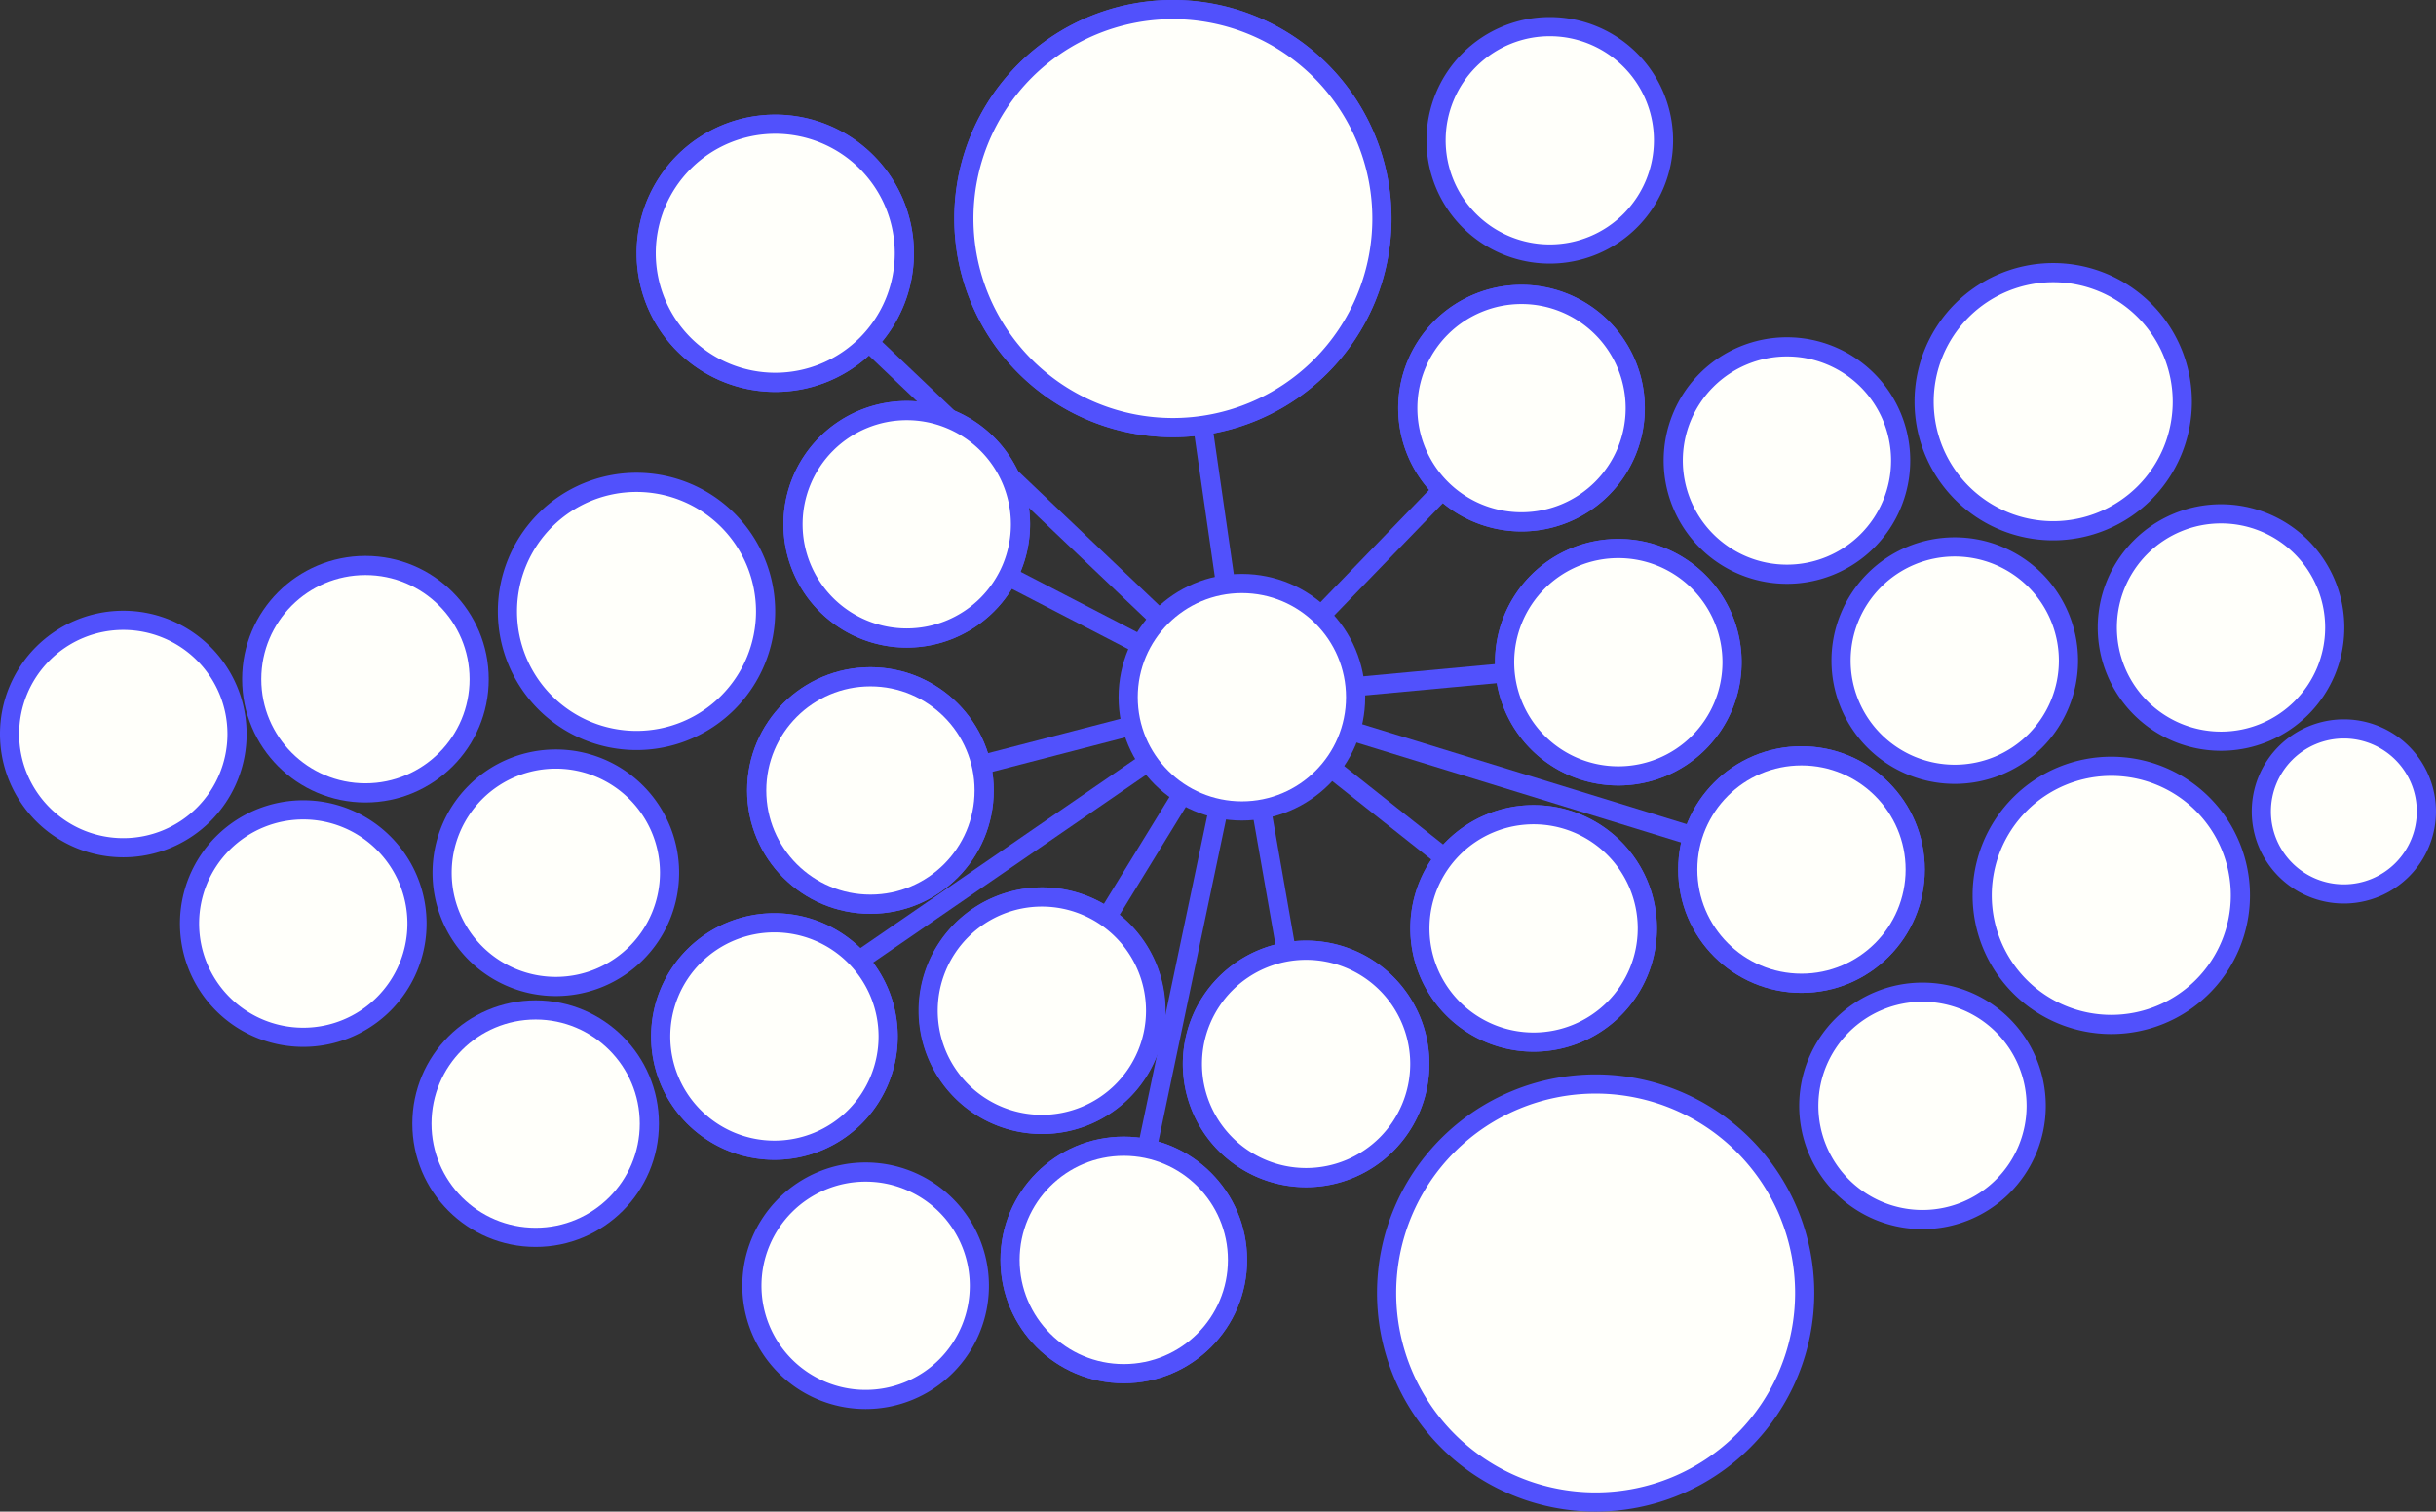 <svg id="Layer_1" data-name="Layer 1" xmlns="http://www.w3.org/2000/svg" xmlns:xlink="http://www.w3.org/1999/xlink" viewBox="0 0 128.842 79.963">
  <rect x="0" y="0" width="128.842" height="79.963" fill="#333333" stroke="none"/>
  <g id="trasformare">
    <g>
      <g>
        <path d="M73.091,11.563A11.056,11.056,0,1,1,62.035.507a11.057,11.057,0,0,1,11.056,11.056" fill="#fffffa"/>
        <path d="M73.091,11.563A11.056,11.056,0,1,1,62.035.507,11.057,11.057,0,0,1,73.091,11.563Z" fill="none" stroke="#5151fc" stroke-miterlimit="10" stroke-width="1.014"/>
        <path d="M47.832,13.398a6.827,6.827,0,1,1-6.828-6.827,6.827,6.827,0,0,1,6.828,6.827" fill="#fffffa"/>
        <path d="M47.832,13.398a6.827,6.827,0,1,1-6.828-6.827A6.827,6.827,0,0,1,47.832,13.398Z" fill="none" stroke="#5151fc" stroke-miterlimit="10" stroke-width="1.014"/>
        <path d="M86.489,21.591a6.015,6.015,0,1,1-6.015-6.015,6.016,6.016,0,0,1,6.015,6.015" fill="#fffffa"/>
        <path d="M86.489,21.591a6.015,6.015,0,1,1-6.015-6.015A6.016,6.016,0,0,1,86.489,21.591Z" fill="none" stroke="#5151fc" stroke-miterlimit="10" stroke-width="1.014"/>
        <path d="M91.609,35.032a6.014,6.014,0,1,1-6.015-6.015,6.014,6.014,0,0,1,6.015,6.015" fill="#fffffa"/>
        <path d="M91.609,35.032a6.014,6.014,0,1,1-6.015-6.015A6.014,6.014,0,0,1,91.609,35.032Z" fill="none" stroke="#5151fc" stroke-miterlimit="10" stroke-width="1.014"/>
        <path d="M87.128,49.114a6.014,6.014,0,1,1-6.015-6.016,6.015,6.015,0,0,1,6.015,6.016" fill="#fffffa"/>
        <path d="M87.128,49.114a6.014,6.014,0,1,1-6.015-6.016A6.015,6.015,0,0,1,87.128,49.114Z" fill="none" stroke="#5151fc" stroke-miterlimit="10" stroke-width="1.014"/>
        <path d="M75.095,56.282a6.014,6.014,0,1,1-6.015-6.015,6.015,6.015,0,0,1,6.015,6.015" fill="#fffffa"/>
        <path d="M75.095,56.282a6.014,6.014,0,1,1-6.015-6.015A6.015,6.015,0,0,1,75.095,56.282Z" fill="none" stroke="#5151fc" stroke-miterlimit="10" stroke-width="1.014"/>
        <path d="M65.454,66.651a6.015,6.015,0,1,1-6.015-6.015,6.015,6.015,0,0,1,6.015,6.015" fill="#fffffa"/>
        <circle cx="59.438" cy="66.651" r="6.015" fill="none" stroke="#5151fc" stroke-miterlimit="10" stroke-width="1.014"/>
        <path d="M61.142,53.466a6.015,6.015,0,1,1-6.015-6.015,6.016,6.016,0,0,1,6.015,6.015" fill="#fffffa"/>
        <path d="M61.142,53.466a6.015,6.015,0,1,1-6.015-6.015A6.016,6.016,0,0,1,61.142,53.466Z" fill="none" stroke="#5151fc" stroke-miterlimit="10" stroke-width="1.014"/>
        <path d="M46.975,54.832a6.015,6.015,0,1,1-6.015-6.016,6.016,6.016,0,0,1,6.015,6.016" fill="#fffffa"/>
        <path d="M46.975,54.832a6.015,6.015,0,1,1-6.015-6.016A6.016,6.016,0,0,1,46.975,54.832Z" fill="none" stroke="#5151fc" stroke-miterlimit="10" stroke-width="1.014"/>
        <path d="M52.053,41.817a6.015,6.015,0,1,1-6.015-6.015,6.016,6.016,0,0,1,6.015,6.015" fill="#fffffa"/>
        <circle cx="46.038" cy="41.817" r="6.015" fill="none" stroke="#5151fc" stroke-miterlimit="10" stroke-width="1.014"/>
        <path d="M53.974,27.735a6.015,6.015,0,1,1-6.015-6.015,6.016,6.016,0,0,1,6.015,6.015" fill="#fffffa"/>
        <path d="M53.974,27.735a6.015,6.015,0,1,1-6.015-6.015A6.016,6.016,0,0,1,53.974,27.735Z" fill="none" stroke="#5151fc" stroke-miterlimit="10" stroke-width="1.014"/>
        <path d="M101.297,45.999a6.015,6.015,0,1,1-6.015-6.015,6.016,6.016,0,0,1,6.015,6.015" fill="#fffffa"/>
        <circle cx="95.282" cy="45.999" r="6.015" fill="none" stroke="#5151fc" stroke-miterlimit="10" stroke-width="1.014"/>
        <line x1="48.016" y1="27.729" x2="65.683" y2="36.882" fill="#fffffa"/>
        <line x1="48.016" y1="27.729" x2="65.683" y2="36.882" fill="none" stroke="#5151fc" stroke-miterlimit="10" stroke-width="1.014"/>
        <line x1="41.005" y1="13.398" x2="65.684" y2="36.882" fill="#fffffa"/>
        <line x1="41.005" y1="13.398" x2="65.684" y2="36.882" fill="none" stroke="#5151fc" stroke-miterlimit="10" stroke-width="1.014"/>
        <line x1="46.445" y1="41.874" x2="65.684" y2="36.883" fill="#fffffa"/>
        <line x1="46.445" y1="41.874" x2="65.684" y2="36.883" fill="none" stroke="#5151fc" stroke-miterlimit="10" stroke-width="1.014"/>
        <line x1="40.158" y1="54.448" x2="65.684" y2="36.883" fill="#fffffa"/>
        <line x1="40.158" y1="54.448" x2="65.684" y2="36.883" fill="none" stroke="#5151fc" stroke-miterlimit="10" stroke-width="1.014"/>
        <line x1="55.875" y1="52.877" x2="65.684" y2="36.883" fill="#fffffa"/>
        <line x1="55.875" y1="52.877" x2="65.684" y2="36.883" fill="none" stroke="#5151fc" stroke-miterlimit="10" stroke-width="1.014"/>
        <line x1="69.08" y1="56.282" x2="65.683" y2="36.883" fill="#fffffa"/>
        <line x1="69.08" y1="56.282" x2="65.683" y2="36.883" fill="none" stroke="#5151fc" stroke-miterlimit="10" stroke-width="1.014"/>
        <line x1="81.114" y1="49.114" x2="65.684" y2="36.883" fill="#fffffa"/>
        <line x1="81.114" y1="49.114" x2="65.684" y2="36.883" fill="none" stroke="#5151fc" stroke-miterlimit="10" stroke-width="1.014"/>
        <line x1="95.283" y1="45.999" x2="65.684" y2="36.883" fill="#fffffa"/>
        <line x1="95.283" y1="45.999" x2="65.684" y2="36.883" fill="none" stroke="#5151fc" stroke-miterlimit="10" stroke-width="1.014"/>
        <line x1="85.594" y1="35.032" x2="65.683" y2="36.883" fill="#fffffa"/>
        <line x1="85.594" y1="35.032" x2="65.683" y2="36.883" fill="none" stroke="#5151fc" stroke-miterlimit="10" stroke-width="1.014"/>
        <line x1="80.474" y1="21.591" x2="65.683" y2="36.883" fill="#fffffa"/>
        <line x1="80.474" y1="21.591" x2="65.683" y2="36.883" fill="none" stroke="#5151fc" stroke-miterlimit="10" stroke-width="1.014"/>
        <line x1="62.035" y1="11.563" x2="65.683" y2="36.882" fill="#fffffa"/>
        <line x1="62.035" y1="11.563" x2="65.683" y2="36.882" fill="none" stroke="#5151fc" stroke-miterlimit="10" stroke-width="1.014"/>
        <line x1="59.439" y1="66.651" x2="65.684" y2="36.882" fill="#fffffa"/>
        <line x1="59.439" y1="66.651" x2="65.684" y2="36.882" fill="none" stroke="#5151fc" stroke-miterlimit="10" stroke-width="1.014"/>
        <path d="M40.493,32.344a6.827,6.827,0,1,1-6.828-6.827,6.828,6.828,0,0,1,6.828,6.827" fill="#fffffa"/>
        <path d="M40.493,32.344a6.827,6.827,0,1,1-6.828-6.827A6.828,6.828,0,0,1,40.493,32.344Z" fill="none" stroke="#5151fc" stroke-miterlimit="10" stroke-width="1.014"/>
        <path d="M91.609,35.032a6.014,6.014,0,1,1-6.015-6.015,6.014,6.014,0,0,1,6.015,6.015" fill="#fffffa"/>
        <path d="M91.609,35.032a6.014,6.014,0,1,1-6.015-6.015A6.014,6.014,0,0,1,91.609,35.032Z" fill="none" stroke="#5151fc" stroke-miterlimit="10" stroke-width="1.014"/>
        <path d="M87.128,49.114a6.014,6.014,0,1,1-6.015-6.016,6.015,6.015,0,0,1,6.015,6.016" fill="#fffffa"/>
        <path d="M87.128,49.114a6.014,6.014,0,1,1-6.015-6.016A6.015,6.015,0,0,1,87.128,49.114Z" fill="none" stroke="#5151fc" stroke-miterlimit="10" stroke-width="1.014"/>
        <path d="M75.095,56.282a6.014,6.014,0,1,1-6.015-6.015,6.015,6.015,0,0,1,6.015,6.015" fill="#fffffa"/>
        <path d="M75.095,56.282a6.014,6.014,0,1,1-6.015-6.015A6.015,6.015,0,0,1,75.095,56.282Z" fill="none" stroke="#5151fc" stroke-miterlimit="10" stroke-width="1.014"/>
        <path d="M35.413,46.17a6.015,6.015,0,1,1-6.015-6.016,6.016,6.016,0,0,1,6.015,6.016" fill="#fffffa"/>
        <path d="M35.413,46.17a6.015,6.015,0,1,1-6.015-6.016A6.016,6.016,0,0,1,35.413,46.17Z" fill="none" stroke="#5151fc" stroke-miterlimit="10" stroke-width="1.014"/>
        <path d="M109.403,34.947a6.014,6.014,0,1,1-6.015-6.015,6.016,6.016,0,0,1,6.015,6.015" fill="#fffffa"/>
        <path d="M109.403,34.947a6.014,6.014,0,1,1-6.015-6.015A6.016,6.016,0,0,1,109.403,34.947Z" fill="none" stroke="#5151fc" stroke-miterlimit="10" stroke-width="1.014"/>
        <path d="M61.12,53.466a6.015,6.015,0,1,1-6.015-6.015,6.016,6.016,0,0,1,6.015,6.015" fill="#fffffa"/>
        <path d="M61.12,53.466a6.015,6.015,0,1,1-6.015-6.015A6.016,6.016,0,0,1,61.12,53.466Z" fill="none" stroke="#5151fc" stroke-miterlimit="10" stroke-width="1.014"/>
        <path d="M46.975,54.832a6.015,6.015,0,1,1-6.015-6.016,6.016,6.016,0,0,1,6.015,6.016" fill="#fffffa"/>
        <path d="M46.975,54.832a6.015,6.015,0,1,1-6.015-6.016A6.016,6.016,0,0,1,46.975,54.832Z" fill="none" stroke="#5151fc" stroke-miterlimit="10" stroke-width="1.014"/>
        <path d="M52.053,41.817a6.015,6.015,0,1,1-6.015-6.015,6.016,6.016,0,0,1,6.015,6.015" fill="#fffffa"/>
        <circle cx="46.038" cy="41.817" r="6.015" fill="none" stroke="#5151fc" stroke-miterlimit="10" stroke-width="1.014"/>
        <path d="M53.974,27.735a6.015,6.015,0,1,1-6.015-6.015,6.016,6.016,0,0,1,6.015,6.015" fill="#fffffa"/>
        <path d="M53.974,27.735a6.015,6.015,0,1,1-6.015-6.015A6.016,6.016,0,0,1,53.974,27.735Z" fill="none" stroke="#5151fc" stroke-miterlimit="10" stroke-width="1.014"/>
        <path d="M101.297,45.999a6.015,6.015,0,1,1-6.015-6.015,6.016,6.016,0,0,1,6.015,6.015" fill="#fffffa"/>
        <circle cx="95.282" cy="45.999" r="6.015" fill="none" stroke="#5151fc" stroke-miterlimit="10" stroke-width="1.014"/>
        <path d="M73.091,11.563A11.056,11.056,0,1,1,62.035.507a11.057,11.057,0,0,1,11.056,11.056" fill="#fffffa"/>
        <path d="M73.091,11.563A11.056,11.056,0,1,1,62.035.507,11.057,11.057,0,0,1,73.091,11.563Z" fill="none" stroke="#5151fc" stroke-miterlimit="10" stroke-width="1.014"/>
        <path d="M95.451,68.4a11.056,11.056,0,1,1-11.056-11.056,11.056,11.056,0,0,1,11.056,11.056" fill="#fffffa"/>
        <path d="M95.451,68.4a11.056,11.056,0,1,1-11.056-11.056A11.056,11.056,0,0,1,95.451,68.4Z" fill="none" stroke="#5151fc" stroke-miterlimit="10" stroke-width="1.014"/>
        <path d="M47.832,13.398a6.827,6.827,0,1,1-6.828-6.827,6.827,6.827,0,0,1,6.828,6.827" fill="#fffffa"/>
        <path d="M47.832,13.398a6.827,6.827,0,1,1-6.828-6.827A6.827,6.827,0,0,1,47.832,13.398Z" fill="none" stroke="#5151fc" stroke-miterlimit="10" stroke-width="1.014"/>
        <path d="M118.496,47.364a6.828,6.828,0,1,1-6.828-6.827,6.827,6.827,0,0,1,6.828,6.827" fill="#fffffa"/>
        <path d="M118.496,47.364a6.828,6.828,0,1,1-6.828-6.827A6.827,6.827,0,0,1,118.496,47.364Z" fill="none" stroke="#5151fc" stroke-miterlimit="10" stroke-width="1.014"/>
        <path d="M115.423,21.25a6.827,6.827,0,1,1-6.828-6.827,6.828,6.828,0,0,1,6.828,6.827" fill="#fffffa"/>
        <path d="M115.423,21.25a6.827,6.827,0,1,1-6.828-6.827A6.828,6.828,0,0,1,115.423,21.25Z" fill="none" stroke="#5151fc" stroke-miterlimit="10" stroke-width="1.014"/>
        <path d="M86.489,21.591a6.015,6.015,0,1,1-6.015-6.015,6.016,6.016,0,0,1,6.015,6.015" fill="#fffffa"/>
        <path d="M86.489,21.591a6.015,6.015,0,1,1-6.015-6.015A6.016,6.016,0,0,1,86.489,21.591Z" fill="none" stroke="#5151fc" stroke-miterlimit="10" stroke-width="1.014"/>
        <path d="M100.527,24.365a6.014,6.014,0,1,1-6.015-6.016,6.015,6.015,0,0,1,6.015,6.016" fill="#fffffa"/>
        <path d="M100.527,24.365a6.014,6.014,0,1,1-6.015-6.016A6.015,6.015,0,0,1,100.527,24.365Z" fill="none" stroke="#5151fc" stroke-miterlimit="10" stroke-width="1.014"/>
        <path d="M65.454,66.651a6.015,6.015,0,1,1-6.015-6.015,6.015,6.015,0,0,1,6.015,6.015" fill="#fffffa"/>
        <circle cx="59.438" cy="66.651" r="6.015" fill="none" stroke="#5151fc" stroke-miterlimit="10" stroke-width="1.014"/>
        <path d="M25.343,35.929a6.015,6.015,0,1,1-6.015-6.015,6.016,6.016,0,0,1,6.015,6.015" fill="#fffffa"/>
        <circle cx="19.328" cy="35.929" r="6.015" fill="none" stroke="#5151fc" stroke-miterlimit="10" stroke-width="1.014"/>
        <path d="M123.486,33.197a6.014,6.014,0,1,1-6.015-6.015,6.015,6.015,0,0,1,6.015,6.015" fill="#fffffa"/>
        <path d="M123.486,33.197a6.014,6.014,0,1,1-6.015-6.015A6.015,6.015,0,0,1,123.486,33.197Z" fill="none" stroke="#5151fc" stroke-miterlimit="10" stroke-width="1.014"/>
        <path d="M128.334,42.926a4.365,4.365,0,1,1-4.365-4.366,4.365,4.365,0,0,1,4.365,4.366" fill="#fffffa"/>
        <path d="M128.334,42.926a4.365,4.365,0,1,1-4.365-4.366A4.365,4.365,0,0,1,128.334,42.926Z" fill="none" stroke="#5151fc" stroke-miterlimit="10" stroke-width="1.014"/>
        <path d="M12.537,38.829a6.015,6.015,0,1,1-6.015-6.015,6.016,6.016,0,0,1,6.015,6.015" fill="#fffffa"/>
        <path d="M12.537,38.829a6.015,6.015,0,1,1-6.015-6.015A6.016,6.016,0,0,1,12.537,38.829Z" fill="none" stroke="#5151fc" stroke-miterlimit="10" stroke-width="1.014"/>
        <path d="M107.696,58.501a6.014,6.014,0,1,1-6.015-6.015,6.015,6.015,0,0,1,6.015,6.015" fill="#fffffa"/>
        <path d="M107.696,58.501a6.014,6.014,0,1,1-6.015-6.015A6.015,6.015,0,0,1,107.696,58.501Z" fill="none" stroke="#5151fc" stroke-miterlimit="10" stroke-width="1.014"/>
        <path d="M34.345,59.44a6.015,6.015,0,1,1-6.015-6.015,6.016,6.016,0,0,1,6.015,6.015" fill="#fffffa"/>
        <circle cx="28.33" cy="59.44" r="6.015" fill="none" stroke="#5151fc" stroke-miterlimit="10" stroke-width="1.014"/>
        <path d="M22.055,48.857a6.015,6.015,0,1,1-6.015-6.015,6.016,6.016,0,0,1,6.015,6.015" fill="#fffffa"/>
        <path d="M22.055,48.857a6.015,6.015,0,1,1-6.015-6.015A6.016,6.016,0,0,1,22.055,48.857Z" fill="none" stroke="#5151fc" stroke-miterlimit="10" stroke-width="1.014"/>
        <path d="M87.984,7.425a6.014,6.014,0,1,1-6.015-6.016,6.016,6.016,0,0,1,6.015,6.016" fill="#fffffa"/>
        <path d="M87.984,7.425a6.014,6.014,0,1,1-6.015-6.016A6.016,6.016,0,0,1,87.984,7.425Z" fill="none" stroke="#5151fc" stroke-miterlimit="10" stroke-width="1.014"/>
        <path d="M51.799,68.016a6.015,6.015,0,1,1-6.015-6.015,6.016,6.016,0,0,1,6.015,6.015" fill="#fffffa"/>
        <path d="M51.799,68.016a6.015,6.015,0,1,1-6.015-6.015A6.016,6.016,0,0,1,51.799,68.016Z" fill="none" stroke="#5151fc" stroke-miterlimit="10" stroke-width="1.014"/>
        <path d="M71.699,36.883a6.015,6.015,0,1,1-6.015-6.015,6.015,6.015,0,0,1,6.015,6.015" fill="#fffffa"/>
        <circle cx="65.684" cy="36.883" r="6.015" fill="none" stroke="#5151fc" stroke-miterlimit="10" stroke-width="1.014"/>
      </g>
    </g>
  </g>
</svg>
